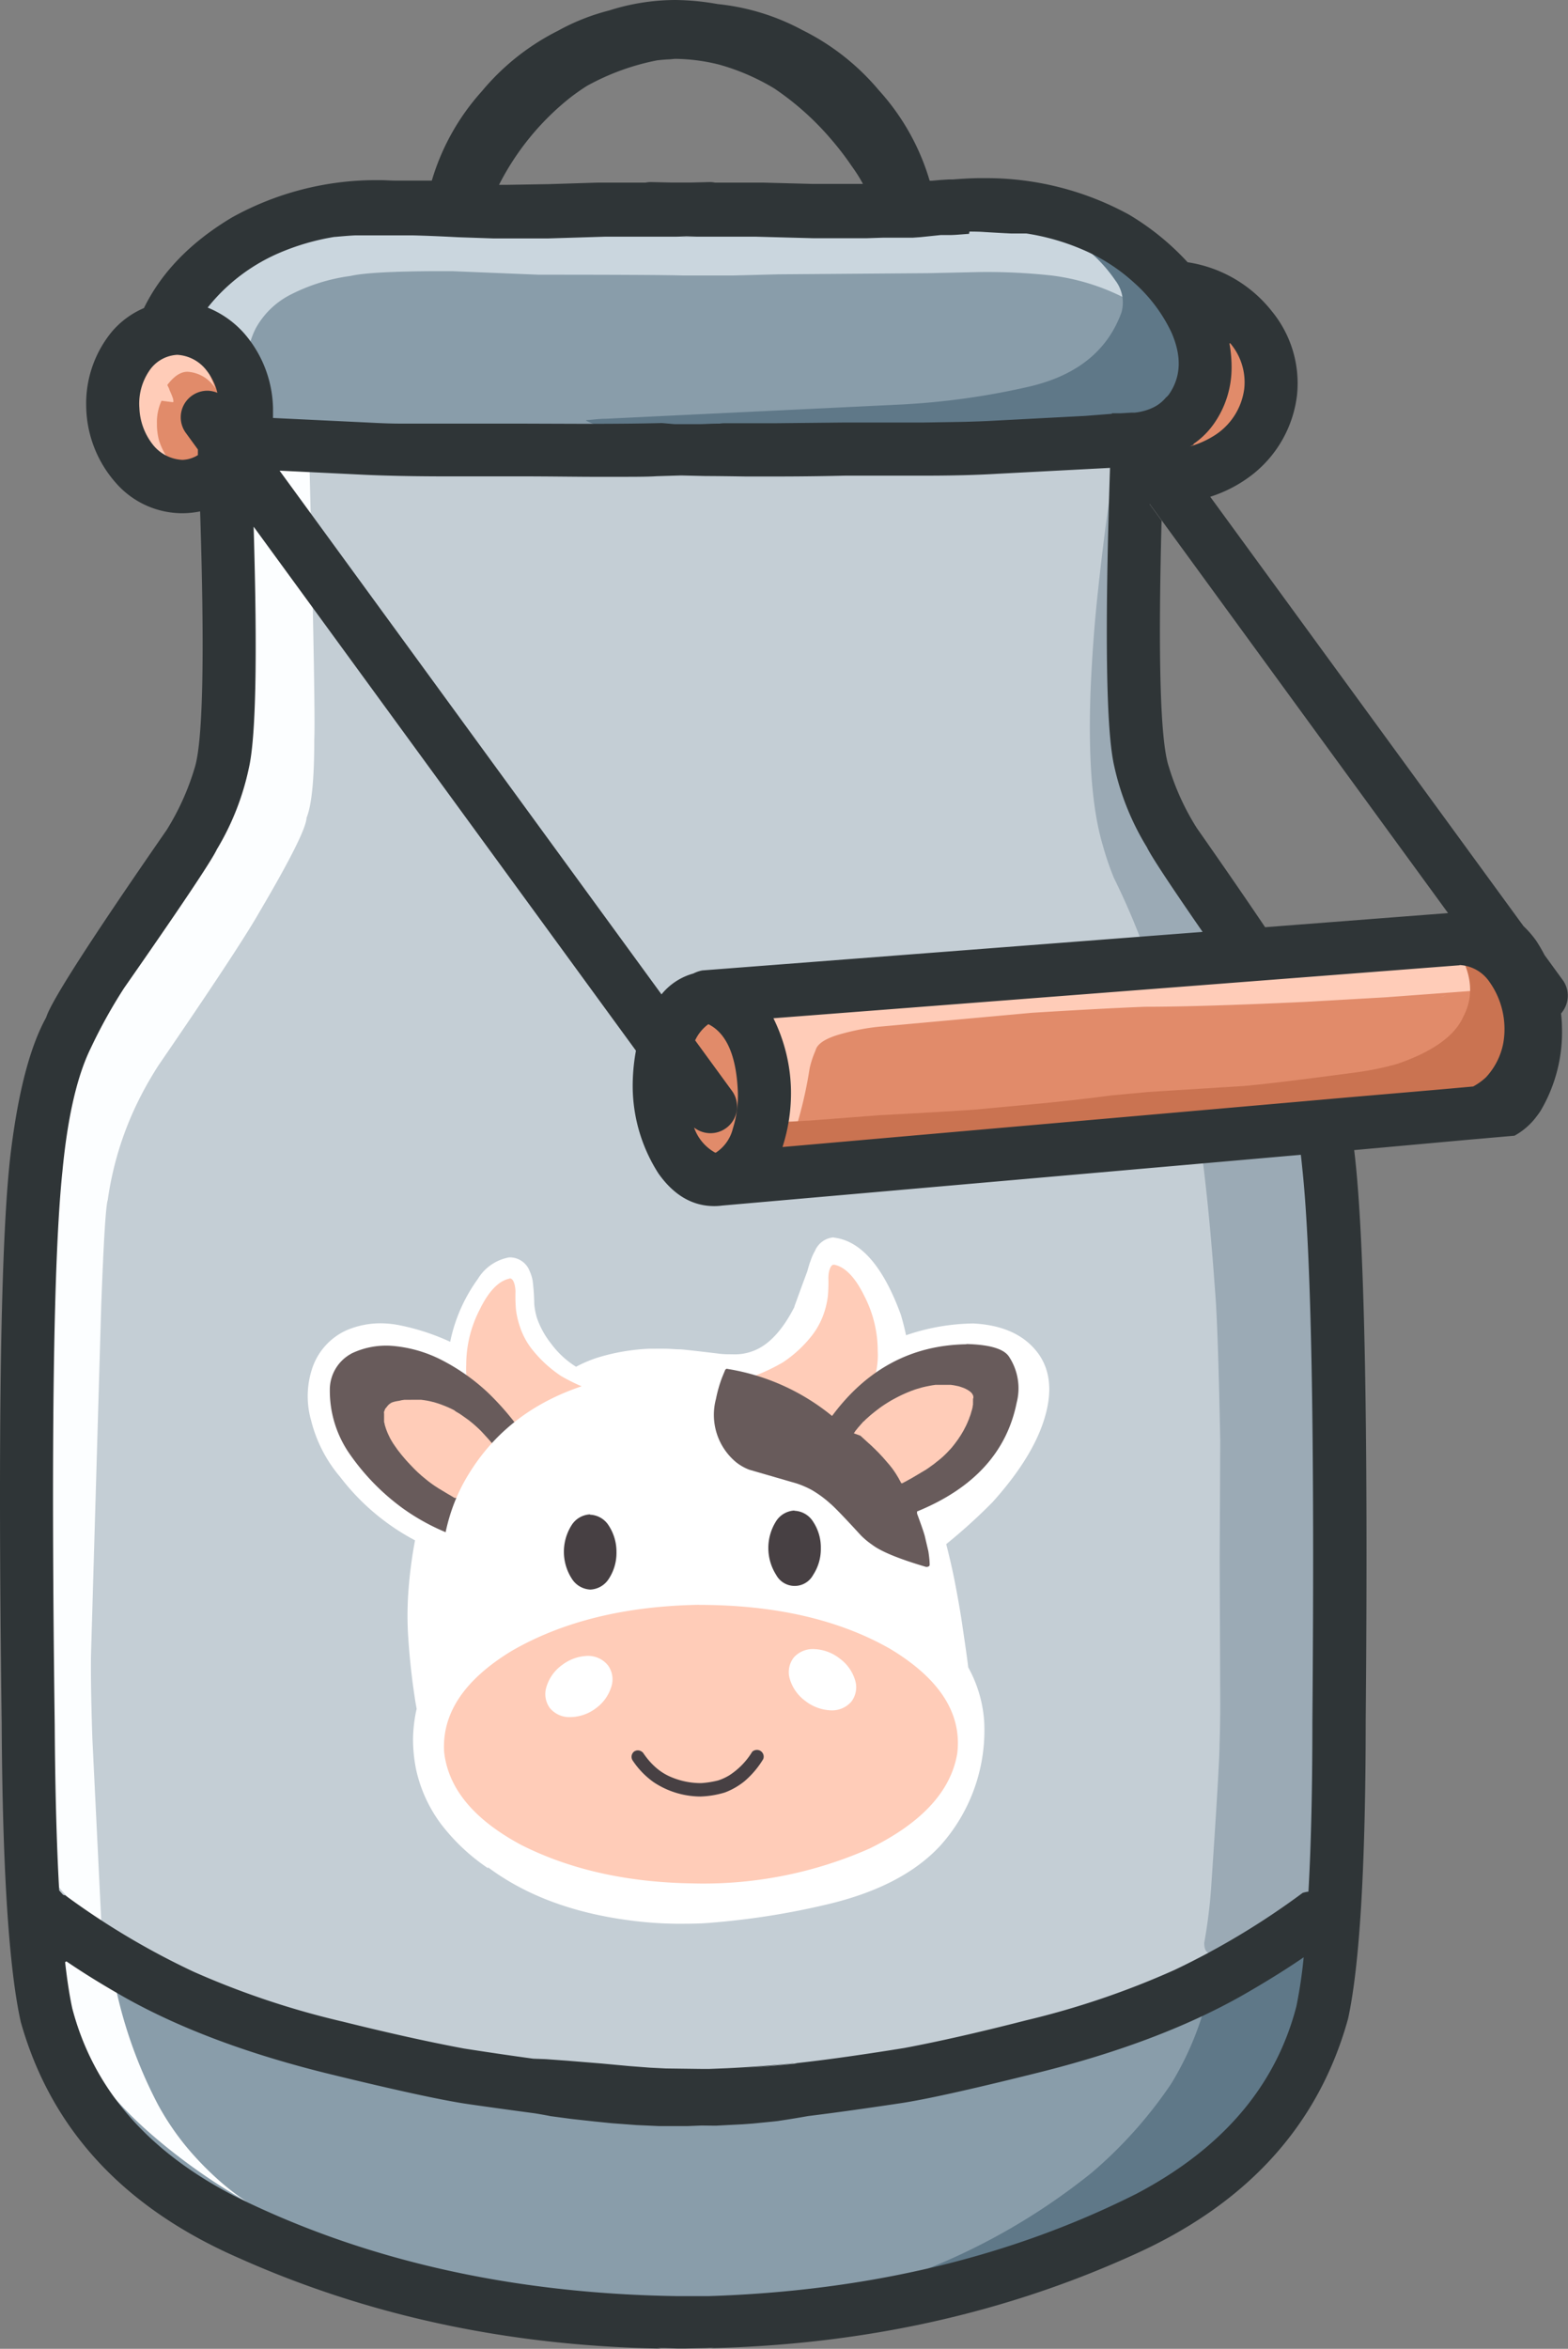 <svg xmlns="http://www.w3.org/2000/svg" viewBox="0 0 203.71 304.97"><rect x="0" y="0" width="203.71" height="304.97" fill="#808080" stroke="none"/><defs><style>.cls-1{fill:#e18b6a;}.cls-2{fill:#899daa;}.cls-3{fill:#c4ced5;}.cls-4{fill:#9baab5;}.cls-5{fill:#5f7888;}.cls-6{fill:#fcfeff;}.cls-7{fill:#ffccb8;}.cls-8{fill:#ca7351;}.cls-9{fill:#cad6de;}.cls-10{fill:#2f3537;}.cls-11{fill:#fff;}.cls-12{fill:#685b5b;}.cls-13{fill:#474043;}</style></defs><title>bucket</title><g id="Calque_2" data-name="Calque 2"><g id="Calque_1-2" data-name="Calque 1"><path class="cls-1" d="M25.06,42.92a9.56,9.56,0,0,0-6.28,2.52A10.84,10.84,0,0,0,16,52.16a12.8,12.8,0,0,0,.48,4.06A11.15,11.15,0,0,0,18,59.29a9.85,9.85,0,0,0,2.74,2.44,7.06,7.06,0,0,0,3.43.91,7.28,7.28,0,0,0,4.86-2.84,9.38,9.38,0,0,0,1.43-2.42A14.85,14.85,0,0,0,31.28,54L27.51,43.13a13.6,13.6,0,0,0-2.44-.21"/><path class="cls-1" d="M154.94,41.15l-1.72,18.73a15.11,15.11,0,0,0,3.14-1.55,14.21,14.21,0,0,0,3.07-2.58,15.21,15.21,0,0,0,2.2-3.17,10.26,10.26,0,0,0,.76-2.78,5.8,5.8,0,0,0-.33-2.45,10.56,10.56,0,0,0-1.86-2.89A10.13,10.13,0,0,0,155,41.15"/><path class="cls-2" d="M150.61,37.71q-8-9.9-24.8-11.83-7.4-.63-37.32-.26Q58.42,26.54,47,28.1a45.23,45.23,0,0,0-14.19,4.54q-4.17,2.19-8.27,7.76l8.35,16.26a119.52,119.52,0,0,0,13.3.78L73,57.58l31.72-1,39.63-.29a40.14,40.14,0,0,0,5.58-.47c3-.52,4.79-1.08,5.46-1.7.66-.41,1-1.47,1.1-3.18q.56-6.34-5.87-13.22"/><path class="cls-3" d="M33.16,58.88l-.29,15.29c0-.69,0-1.12.05-1.32L33,70.58l.06-1.72c0-.71,0-1.37,0-2,0-.25,0-1.14,0-2.65,0-.33,0-.75,0-1.28V60.54c0-.43,0-1,0-1.66h0"/><path class="cls-3" d="M33.34,54.27a.44.44,0,0,0-.48.33q-.45,2.19-1,5.87c-.08.54-.16,1.08-.23,1.61h0a1.91,1.91,0,0,0-.18,1.65h0c-.21,2.06-.33,4.08-.34,6a59.83,59.83,0,0,0,.56,7.34h0a78.15,78.15,0,0,1-3.5,17A97.06,97.06,0,0,1,23.28,106L10.57,130.66Q5,144.25,4.62,147.8q-3,10.27-2.05,61.17.59,30.36,2.54,39.34,9.25,8.5,30.26,16.27a153.07,153.07,0,0,0,49.7,7.94,195.35,195.35,0,0,0,48.29-6.5q18.12-4.71,38.26-18.47,3.21-6.54,3.07-21.55-.45-41.52-4.64-81.29Q166.2,120,153.58,107.25l-1.08-.36h0A60.39,60.39,0,0,1,145.58,89q-2.27-8.08-.5-30.81c-.18-.32-.77-.49-1.75-.53-2.51-.28-5.1-.47-7.8-.57-.61,0-1.46,0-2.54,0q-3.75,0-11.27.32l-.24,0q-4.23.18-8.21.57L92.5,60.23q-1.87.23-17.89,1.15-5.19.24-13.1.34h0l3.14-2.62q-13.71-.49-17.91-1.33a56.28,56.28,0,0,1-6.38-1.39q-2.47-.63-6-1.91a4.19,4.19,0,0,0-.94-.2Z"/><path class="cls-1" d="M192.15,122.46q-4.69.38-24.35,1.05l-8.14.58q-7.26.72-15.71,1.3l-16.11,1q-11.7,1-28.07,3.93Q90.4,132.46,88.88,135q-4,5.88-1.15,10.46,1.63,3.36,6.57,5.56a13.51,13.51,0,0,0,3.45.43c7.37.1,10.9.13,10.56.08q1.91.06,11.73-.91l16-2.1,12.66-1.35,8.44-.67,14.08-.75c1-.05,2-.13,3-.23,3.51-.37,7.08-.78,10.72-1.25.77-.08,3.19-.5,7.25-1.24q7.49-2,7.22-5.89l-.14-1.64-7.11-13"/><path class="cls-2" d="M175,254.93l-5.77-4.77q-10.86,9.45-32.57,15.72-22.7,6-54.07,6.15a86.47,86.47,0,0,1-13.48-1.23,137.17,137.17,0,0,1-18.1-4L18.45,256.09a57.79,57.79,0,0,1-11.58-5.57c-.37-.16-.61-.09-.71.22Q-.55,271,28.5,287.68a65.54,65.54,0,0,0,12.61,5.66,103.67,103.67,0,0,0,18.43,4.91,82.58,82.58,0,0,0,11.07,1.49q8.55.75,28.14,1.26,25.68.4,52-15.92,17-10.18,24.2-30.14"/><path class="cls-4" d="M145.18,57.94q-1.44,8.64-2.48,18.31-.7,6.27-1,13-.54,13.45,1.58,20.54a37.3,37.3,0,0,0,1.44,4.21,93.69,93.69,0,0,1,3.93,9.15,1.06,1.06,0,0,0,.36.46c.17.23.79.28,1.83.16l6.56-1.09c.75-.16,1.15-.53,1.19-1.1a2,2,0,0,0-.21-.91q-7.24-16.17-7.29-16.74a77.07,77.07,0,0,1-3.22-10.6,57.36,57.36,0,0,1-1-12.71,61,61,0,0,1,1.28-12l-3-10.75"/><path class="cls-4" d="M155.85,147.69q1.17,8.1,2,19.82.38,4.34.68,19.54l-.07,15.53.07,18.63q0,2.68-.09,5.34,0,2.35-1.05,17.93a66.62,66.62,0,0,1-.94,7.78c0,1,.34,1.42,1.09,1.42q12.36-3,15.89-8.25,3.14-7.59,2.85-33.66l-.12-5.79q-.45-13-.48-14.94t-.16-15.52c0-2-.08-3.89-.16-5.73q-.53-9.89-1.82-21.64l-17.66-.46"/><path class="cls-5" d="M172.5,249.37l-15.13,7.49a39.68,39.68,0,0,1-5.25,13.75,57.21,57.21,0,0,1-10.28,11.49,83.7,83.7,0,0,1-23.91,13.46q2.79.21,12.34-2.05a82.5,82.5,0,0,0,10-3.2q7.05-2.38,15.13-8.9a49.81,49.81,0,0,0,11.88-14.06q3.75-6.28,5.2-18"/><path class="cls-6" d="M40.2,60.06,30,60.89l.53,13.69q.11,4.78-.07,8.63a54.3,54.3,0,0,1-1.95,12.45,57,57,0,0,1-3.87,10.54q-.41,1.42-10,18c-.91,1.68-1.91,3.75-3,6.19a64,64,0,0,0-4.35,12.84q-3.74,20.82-4.15,31.16-.72,11.83-.3,52.85.33,10.17,2,13.15a21.13,21.13,0,0,0,3.34,5.27l4,4.35q.87.63,1-.09L12,225.75c-.16-4.81-.21-8.39-.18-10.74l1.33-45.49q.47-12.63.85-13.72a42.26,42.26,0,0,1,4.35-13.61c.66-1.28,1.41-2.57,2.23-3.85q10.58-15.42,13.17-20,6-10.18,6.08-12.17,1-2.43,1-10.19Q41,92.4,40.2,60.08"/><path class="cls-6" d="M5.41,248.94Q5.06,259.25,12,268.88a52.2,52.2,0,0,0,7.88,8.43,77,77,0,0,0,11.6,8.24l.61.35a32.09,32.09,0,0,1-3.87-3,40.81,40.81,0,0,1-3-3,34.4,34.4,0,0,1-4.71-6.66,59.63,59.63,0,0,1-6.2-19.21L5.43,249m26.71,37a45.86,45.86,0,0,0,6.79,3.5A75.49,75.49,0,0,1,32.2,286M39,289.43c3.84,1.57,3.86,1.57,0,0m2.91,1.18q8.61,3,0,0"/><path class="cls-7" d="M193.17,124.18l-27.09.88-33.36,1.62q-8.76.27-12.21.17l-7.19.22a38.78,38.78,0,0,0-10,1.59q-6.51,2.06-7.52,4.64a2.89,2.89,0,0,0,.12,1.13,43.35,43.35,0,0,1,2.62,6.9l2.07,10c.19.34.52.05,1-.84a21,21,0,0,0,1.64-3.52,55.3,55.3,0,0,0,1.94-8.28,12.57,12.57,0,0,1,.76-2.29c.22-.92,1.41-1.65,3.55-2.21a28.69,28.69,0,0,1,4.58-.87l20-1.82q9.21-.57,14.68-.78,7.19,0,20.73-.63l10.52-.6,11.61-.86c1.52-.1,3.08-.17,4.67-.23h.14l-3.23-4.15"/><path class="cls-7" d="M186.93,128.46h0"/><path class="cls-7" d="M187.91,129.26l-.42.06-.4.08.82-.14"/><path class="cls-8" d="M200.25,127.86l-11.48-5.43q3.61,5.22,1.36,9.53-1.65,3.78-8.58,6.17a38.46,38.46,0,0,1-5.3,1.1q-12.7,1.7-15.5,1.83l-11.53.72-4.94.46q-3.76.51-8.68,1l-9,.84s-4.11.29-12.32.72l-8.88.68c-1.65.1-3.17.18-4.55.23q-1.8.38-3,3.92.27,1.58,8.16,1.23,3.18-.26,5.46-.58,6.38-.9,11.89-1.89c2.12-.31,3.81-.54,5.09-.66l27.41-2.12q6.38-.5,16.22-1l4.63-.37a91.31,91.31,0,0,0,10.47-1.55q13.17-2.22,13-14.85"/><path class="cls-7" d="M23.87,42.36a7.14,7.14,0,0,0-3,.67,6.85,6.85,0,0,0-2.21,1.54,9.73,9.73,0,0,0-2,2.66,6.2,6.2,0,0,0-.85,2.57A10.74,10.74,0,0,0,16,52.87a10.44,10.44,0,0,0,1.14,2.91,9.86,9.86,0,0,0,2.36,2.7,5.48,5.48,0,0,0,2.36,1.28c.07,0,.08,0,0-.16a8.93,8.93,0,0,1-1.2-2.41A8.19,8.19,0,0,1,20.39,55,6.65,6.65,0,0,1,21,52a.44.44,0,0,1,.31-.22,1.74,1.74,0,0,1,.74,0,.14.14,0,0,0,.15-.09.17.17,0,0,0-.05-.14,4.26,4.26,0,0,1-.49-.6,1.11,1.11,0,0,1-.18-.33.28.28,0,0,1,0-.2,2.8,2.8,0,0,1,.24-.41c.93-1.24,1.86-1.81,2.78-1.73A4.62,4.62,0,0,1,28,50.46l-3.4-8.08c-.05,0-.31,0-.76,0"/><path class="cls-7" d="M20.68,48.08l-.87,3.78c.8.13,1.65.24,2.56.35.1,0,.16,0,.16-.05a1.66,1.66,0,0,0-.15-.67c-.06-.18-.19-.48-.38-.9,0-.15-.48-1-1.31-2.5"/><path class="cls-9" d="M149.71,35.45a29.34,29.34,0,0,0-8.66-4.83,49.87,49.87,0,0,0-11.62-2q-8-.72-15.88-.88c-3.07-.05-5.3-.06-6.69-.05q-11,.18-15,.36c-.8,0-2.65,0-5.56,0l-19.18-.54q-5.55-.31-11.74-.4a64.91,64.91,0,0,0-8.9.25q-7.26.84-11.05,2.84a35.28,35.28,0,0,0-10.35,8.38q-.78,1.11-.36,1.71,4.11,4.56,7.19,8.66c.16.06.23,0,.21-.11a15.37,15.37,0,0,1,.27-3.92,9.88,9.88,0,0,1,.88-2.37,10.68,10.68,0,0,1,4.36-4.23,24,24,0,0,1,7.92-2.49c1.68-.39,5.39-.6,11.11-.62.74,0,1.43,0,2.06,0L70,35.67q15.16,0,18.69.1h6.59l5.85-.15,19.46-.15,6.86-.15a77.81,77.81,0,0,1,9.16.45,28.55,28.55,0,0,1,11,3.75,27.22,27.22,0,0,1,8,8.69l-3-10.4c-.75-.66-1.72-1.45-2.91-2.35"/><path class="cls-5" d="M152.44,34.8l-13-3.7a19.14,19.14,0,0,1,5.46,5.31,4.71,4.71,0,0,1,.79,4.18Q143,47.93,134,50.13a96,96,0,0,1-16.89,2.39L78.75,54.37c-.8,0-1.61.1-2.42.18-.13,0-.19,0-.18.08a49.24,49.24,0,0,0,11.59,3.65q3.51.87,12.89,1.2,5.85,0,7-.11l21.26-1.58a127.35,127.35,0,0,0,16.22-2.26,18.11,18.11,0,0,0,6-2.61,9.46,9.46,0,0,0,3.41-4.69q2.3-6.09-2-13.41"/><path class="cls-10" d="M93,23.64l.82,0h-.51l-.27,0h0Zm-7.14,0h0Zm1.82-16a24.34,24.34,0,0,1,5.72.74,28.79,28.79,0,0,1,7.2,3.11A36.47,36.47,0,0,1,108,18.11a37,37,0,0,1,2.62,3.41c.46.64,1,1.43,1.49,2.36h-1.22c-.71,0-2.51,0-5.39,0l-6.41-.17-1.57,0H93.83l-.41,0h-.54a3.08,3.08,0,0,0-.61-.07l-2.4.06h-2l-.75,0h0l-2.61-.06a3.2,3.2,0,0,0-.63.07h-.26l-.71,0h0l-3.67,0-1.57,0-6.41.2L65.83,24h-1A34.28,34.28,0,0,1,74,12.74a27.3,27.3,0,0,1,2.26-1.59h0a31.06,31.06,0,0,1,9.14-3.32h0c.55-.06,1.11-.11,1.67-.13Zm38.7,22.43h-.11l-.33,0h-.24l.68,0Zm-.43,0q1.25,0,2,.06c2.18.13,3.37.19,3.56.19h0l1.61,0h0l.25,0a29.93,29.93,0,0,1,7.33,2.11,23.68,23.68,0,0,1,6.62,4.26,20.17,20.17,0,0,1,4.86,6.45c1.38,3.13,1.26,5.82-.33,8.09a2.56,2.56,0,0,1-.4.41v0h0l-.11.13h0A4.88,4.88,0,0,1,149.62,53h0l-.23.1a7.35,7.35,0,0,1-2,.48h0l-.42,0-1.38.08h-1.14v.07h0L141,54l-11.81.62c-1.2.07-2.61.12-4.23.16l-5,.08-10.31,0-8.69.09H94.5c-.36,0-.68,0-1,.05-1.16,0-2,.07-2.53.07h-.94l-1.16,0H88.5l-.86,0L86,54.93h0q-3.5.09-8.61.1H76L67.25,55H57c-2.51,0-4.19,0-5,0-1.62,0-3-.08-4.23-.14l-12.3-.59h0c0-.4,0-.8,0-1.21a15.28,15.28,0,0,0-3.77-9.8,12.64,12.64,0,0,0-4.72-3.32,23.16,23.16,0,0,1,2.55-2.74,24,24,0,0,1,6.59-4.29,30.53,30.53,0,0,1,7.33-2.15h.08c1.44-.13,2.37-.2,2.79-.2s.6,0,.73,0h.09l2.8,0h3.62q2.5.06,5.91.24l4.68.16h0c.15,0,.69,0,1.61,0,1.17,0,3,0,5.38,0l7.51-.23,2.34,0,7.37,0h-.62q.57,0,1.47-.06h.44l.89,0h0l-2.14.06h0l7.38,0,2.34,0,7.51.2c2.41,0,4.2,0,5.37,0q1.4,0,1.62,0h0l2.15-.07h0l2.83,0h0l1,0,1-.07,2.61-.27h0l1.16,0c.63,0,1.47-.08,2.53-.16Zm33.86,14.48a7.8,7.8,0,0,1,1.84,5.91,8.45,8.45,0,0,1-4,6.16,12,12,0,0,1-3.05,1.34l.46-.22h0l0-.1h0a10.49,10.49,0,0,0,2.81-2.86A12.62,12.62,0,0,0,160,48a17.37,17.37,0,0,0-.27-3.39ZM23,46.07a5.16,5.16,0,0,1,3.86,2.06A7.48,7.48,0,0,1,28.24,51a3.77,3.77,0,0,0-1.2-.27h-.13a3.48,3.48,0,0,0-3,1.79,3.44,3.44,0,0,0,.19,3.63l1.61,2.21h0l0,.73h0a4.06,4.06,0,0,1-2,.62,5.19,5.19,0,0,1-3.87-2A8.19,8.19,0,0,1,18.11,53a7.58,7.58,0,0,1,1.22-4.76,4.66,4.66,0,0,1,3.57-2.16ZM88.06,61.71h.7l-.31,0-.33,0h-.06Zm61.3,3.71,1.56,2.14,37.21,51,1.46-.11-1.13.08-24.1,1.86q-3.54-5.26-8.87-12.87a32.3,32.3,0,0,1-3.65-8q-1.64-4.91-.93-31.92h0l-1.56-2.14Zm-5.15-4.69q-1.05,31.89.55,38.76A34.17,34.17,0,0,0,149,110q.79,1.68,7.24,11h0l-65,5a4.4,4.4,0,0,0-1.16.4h0a8.11,8.11,0,0,0-4.14,2.71l-49.62-68h0l11.14.54q4,.18,9.39.2h10.3c4.64,0,8.21.07,10.73.06H80c2.47,0,4.24,0,5.31-.08l3-.09h.39l3,.07q1.61,0,5.31.06H99.1c2.52,0,6.09,0,10.73-.11l10.3,0q5.37,0,9.38-.24l14.7-.77Zm45.43,64.57a5,5,0,0,1,3.84,2.15,10.58,10.58,0,0,1,1.82,8,9,9,0,0,1-2.25,4.43,8.06,8.06,0,0,1-1.66,1.19h0l-3.11.28-.69.06-1.12.1-11.65,1-6.92.61-66.24,5.81a22.87,22.87,0,0,0,1.1-7.5,22,22,0,0,0-2.28-9.22h0l63.88-4.93,4.27-.33h0l21-1.62ZM92.07,133q3.36,1.71,3.76,8.2a14.43,14.43,0,0,1-.62,5.34A5.22,5.22,0,0,1,93,149.66h-.09a6,6,0,0,1-2.74-3.26h0a3.46,3.46,0,0,0,5-4.66l-4.86-6.66h0A5.5,5.5,0,0,1,92,133ZM31.91,66.93l1,1.4,49.71,68.09h0a25.27,25.27,0,0,0-.42,4.88,21.07,21.07,0,0,0,3.36,11.09c2,2.81,4.42,4.22,7.27,4.21h0a8,8,0,0,0,1-.07L169,149.94h0c.07.57.13,1.16.19,1.76q1.78,16.56,1.31,71.91,0,13-.51,22h0a4.19,4.19,0,0,0-.75.16,99.91,99.91,0,0,1-16.63,10,108.39,108.39,0,0,1-19.3,6.55q-9.09,2.33-15.81,3.59-8.4,1.36-14.3,2h0l.36,0h0c-1.44.15-3.16.32-5.16.48l-1.82.12h0c1.37-.09,2.72-.21,4.07-.35l2.52-.27h-.14q-4.32.45-8.59.65l-2.27.09H91.11l-4.62-.06h0l-2-.1-2.75-.21-3.55-.33-4.53-.37-2.77-.2-1.61-.06h0q-4-.54-9-1.32-6.72-1.25-15.83-3.51a108.41,108.41,0,0,1-19.32-6.47,99,99,0,0,1-16.68-9.93l-.13,0h0L8.18,246,8,245.8l-.16-.18-.15-.17h0q-.5-8.83-.58-21.45-.74-55.35,1-71.91,1-10.54,3.68-16a67.1,67.1,0,0,1,4.33-7.8q11-15.76,12.05-18a34.16,34.16,0,0,0,4.16-10.56q1.38-6,.62-31.41h0ZM169.37,254.14a61.73,61.73,0,0,1-.94,6.33q-4,15.52-20.75,24.35Q123.2,297.15,92,298.13H91l-.85,0H88.1q-32.47-.46-57.84-13.1-16.8-8.74-20.87-24.26-.53-2.44-.93-6h0l.16-.11h0c2.3,1.57,4.93,3.19,7.86,4.84q10.8,6,26.45,9.82,13.28,3.24,18.12,3.91c3.13.45,6,.84,8.47,1.17h0c.84.14,1.52.26,2,.36l.52.07,2.25.3,3,.33,2.18.22,3.22.24,2.87.13.93,0h2.89l1.74-.07L93,276l1.49-.08,2-.1,1.34-.1c2.24-.22,3.36-.33,3.36-.35,1.42-.21,2.68-.42,3.79-.62h0q4.89-.6,11.76-1.63,4.84-.69,18.11-4,15.63-3.89,26.4-9.95,4.53-2.58,8.07-5ZM92.14,304.92h0c-1,0-2.08,0-3.12,0h.17l2.79,0h.16ZM87.78,0a28.49,28.49,0,0,0-8.64,1.36h0A28,28,0,0,0,72.48,4a30.84,30.84,0,0,0-9.88,7.85,30,30,0,0,0-6.5,11.6h0l-.29,0-.51,0-1.46,0-1.71,0h-.44l-.25,0h0c-.76,0-1.42-.06-2-.06h-.66a38.56,38.56,0,0,0-18.62,4.83Q22.13,33,18.7,40h0a11.35,11.35,0,0,0-4.11,3,14.66,14.66,0,0,0-3.39,9.78A15.29,15.29,0,0,0,15,62.64a11.48,11.48,0,0,0,8.59,4A11.68,11.68,0,0,0,26,66.4h0q.91,28.34-.73,33.37a33,33,0,0,1-3.62,8Q6.93,129,6,132.1,2.94,137.64,1.48,149-.57,164.64.22,223.77q.15,28.32,2.48,38.76,5.85,20.78,28.17,30.58,25.21,11.31,55,11.83h0l-.49-.07h0l1,0,1.64.06h.64l-2.82,0h.16c.9,0,1.8,0,2.7,0H89l2.8-.06.91-.06h0a3.4,3.4,0,0,1-.57.08h0q29.79-.66,55-12.07,22.26-9.92,28-30.72,2.27-10.44,2.29-38.77.51-57.71-1.5-74h0L190.6,148h0l6.16-.54h0a9,9,0,0,0,2.92-2.57h0a8.29,8.29,0,0,0,.48-.68,20.09,20.09,0,0,0,2.76-11c0-.55-.06-1.09-.11-1.62h0a3.54,3.54,0,0,0,.41-.58,3.47,3.47,0,0,0-.1-3.63L200.66,124a20.56,20.56,0,0,0-1.06-1.82,12.89,12.89,0,0,0-1.67-1.93l0,0-40.7-55.75h0a17.56,17.56,0,0,0,5.63-3,15.41,15.41,0,0,0,5.64-10.17,14.74,14.74,0,0,0-3.21-10.85,17.21,17.21,0,0,0-11-6.43h0a33.75,33.75,0,0,0-7.61-6.18,38.58,38.58,0,0,0-18.65-4.74h-.66c-.93,0-2.12.06-3.59.17h0l-.51,0-1.11.07-1.12.1-.26,0h0a30.09,30.09,0,0,0-6.61-11.76,30.83,30.83,0,0,0-9.92-7.8,29.45,29.45,0,0,0-11-3.38h0A33.15,33.15,0,0,0,87.79,0Z"/><path class="cls-11" d="M108.29,160.66a2.88,2.88,0,0,0-2.41,1.75,7.18,7.18,0,0,0-.61,1.4q-.08.16-.39,1.26h0c-.29.79-.63,1.69-1,2.71l-.67,1.84,0,.07h0q-2.25,4.4-5.11,5.62a6.69,6.69,0,0,1-3,.53h-.14c-.47,0-1,0-1.72-.1-3-.36-4.64-.54-4.87-.54h0c-.6,0-1.22-.07-1.86-.08s-1.43,0-2.18,0a26.9,26.9,0,0,0-6.18,1,16.66,16.66,0,0,0-3.31,1.34h0a11.68,11.68,0,0,1-3.24-3,11.26,11.26,0,0,1-1.87-3.42,9.63,9.63,0,0,1-.32-1.68,29.27,29.27,0,0,0-.2-3,4.69,4.69,0,0,0-.38-1.27,2.76,2.76,0,0,0-2.53-1.83h-.15a6,6,0,0,0-4.07,2.8,21.13,21.13,0,0,0-3.46,7.55c-.05.21-.09.41-.13.61h0A29.41,29.41,0,0,0,52,172.09a12.91,12.91,0,0,0-2.43-.27,11.18,11.18,0,0,0-4.59.92,8.29,8.29,0,0,0-4.36,4.76v0a11.45,11.45,0,0,0-.21,6.9,18.09,18.09,0,0,0,3.8,7.39A29.67,29.67,0,0,0,53.92,200h0a58.22,58.22,0,0,0-.84,6.31A43.77,43.77,0,0,0,53,212q.25,4.25.87,8.32c.07.51.16,1,.26,1.56h0l-.12.54a19.22,19.22,0,0,0-.35,3.45,20,20,0,0,0,.4,3.89,18.42,18.42,0,0,0,3.18,7,25.79,25.79,0,0,0,6.16,5.81h0l0-.12h0q7.25,5.4,18.23,6.87h0a49.91,49.91,0,0,0,6.33.46c1.54,0,3.08,0,4.63-.15a99.25,99.25,0,0,0,14.9-2.37q9.77-2.31,14.68-7.63a22.4,22.4,0,0,0,5.69-16.14,16.8,16.8,0,0,0-2.07-7h0c-.14-1.2-.38-2.85-.7-5-.27-1.93-.62-3.89-1-5.88s-.79-3.64-1.16-5.12h0a72.69,72.69,0,0,0,6-5.43q5.22-5.79,6.77-10.9t-.79-8.39q-2.65-3.63-8.46-3.93h0a27.75,27.75,0,0,0-8.74,1.53h0c-.18-.88-.41-1.77-.68-2.68q-3.43-9.37-8.69-10Z"/><path class="cls-7" d="M66.18,166c.3-.06.54.23.7.89a4.68,4.68,0,0,1,.09.8,19.57,19.57,0,0,0,.07,2.41,11.15,11.15,0,0,0,.51,2.17,9.52,9.52,0,0,0,1.77,3.17,16.31,16.31,0,0,0,3.57,3.22,24.29,24.29,0,0,0,5,2.19l-11.61,5.77c-.18-.18-.84-.95-2-2.3L61,180.74a10.26,10.26,0,0,1-.43-3.52,15.62,15.62,0,0,1,1.71-7.1c1.17-2.42,2.46-3.78,3.88-4.1"/><path class="cls-12" d="M45.62,175.77a5.32,5.32,0,0,0-2.77,4.71,14.34,14.34,0,0,0,2.37,8,29.55,29.55,0,0,0,7.16,7.4,28.12,28.12,0,0,0,8.43,4.09l8.07-12.39a35.83,35.83,0,0,0-5.49-6.76,26.39,26.39,0,0,0-6.16-4.31,17.11,17.11,0,0,0-6.39-1.77,10.39,10.39,0,0,0-5.18,1"/><path class="cls-7" d="M51.9,181.87h0l-.31.05-.3.06-.3.09a1.1,1.1,0,0,0-.28.15,1.44,1.44,0,0,0-.27.22,3,3,0,0,0-.21.26A1.91,1.91,0,0,0,50,183c0,.1-.07.19-.1.29s0,.2,0,.29,0,.19,0,.28,0,.18,0,.29,0,.22,0,.33,0,.21.05.32,0,.21.08.32a3.37,3.37,0,0,0,.1.34q.06.18.12.33l.12.3.14.3.17.35.17.3a2.32,2.32,0,0,0,.14.23,2.56,2.56,0,0,0,.16.25l.19.28.2.28a2.7,2.7,0,0,0,.18.25l.22.28.26.33.27.32.25.29.26.29.29.31.24.25.24.25.27.27.28.27.26.23.21.19.29.24.33.27.26.21.28.21.29.21.26.18.25.16.26.17.27.16.23.14.25.15.25.15.25.15.23.13.23.14.23.14.12.07.33,0,.22-.43c.07-.11.13-.23.2-.35l.17-.29c0-.08.1-.18.19-.33s.16-.26.23-.37l.21-.32.22-.32.23-.32.21-.29.18-.23.19-.26.22-.28.19-.25.22-.26.24-.3c.09-.11.16-.2.23-.27l.18-.22.2-.22.2-.22.18-.2c.06-.06.13-.14.22-.22a2.72,2.72,0,0,1,.24-.24l.23-.23a.22.22,0,0,0,0-.27,1.28,1.28,0,0,0-.16-.28l-.23-.28-.23-.27-.24-.27-.24-.26-.22-.24-.22-.24-.22-.23-.26-.25-.26-.24-.27-.24-.28-.24-.29-.23a2.37,2.37,0,0,0-.3-.23l-.29-.21-.3-.21c-.1-.08-.21-.15-.3-.21a3.28,3.28,0,0,0-.31-.2l-.34-.2L59,183.1l-.38-.19-.42-.19-.43-.18-.47-.18-.37-.13-.36-.11a2.93,2.93,0,0,0-.37-.1l-.36-.09-.35-.07-.38-.06-.37-.05-.4,0H53.4l-.47,0-.38,0-.36.05Z"/><path class="cls-11" d="M89.44,177.83q-20.53.36-28.6,13.65-4.12,6.71-3.44,15.94,1.41,14.88,1.33,15.88.54.67,3.81.75h.08a22.81,22.81,0,0,0,3.65-.37Q74.13,222,80.81,221q4-.54,10.44-.86c4.69-.17,8.74-.24,12.12-.2l2.07,0h0l.21,5.24a50.2,50.2,0,0,0,6.32.53,20.92,20.92,0,0,0,5.15-.49c3.91-.75,5.83-2,5.78-3.62,0-.24-.08-.9-.22-2q-1.26-8.1-2.14-15.17l-.38-2.33a28.52,28.52,0,0,0-2.18-6.85,26.81,26.81,0,0,0-5.28-7.41,39.61,39.61,0,0,0-6.55-4.82h0v0q-6.6-5.1-16.7-5.24Z"/><path class="cls-7" d="M108.4,164.22c-.3-.07-.53.23-.7.89a4.73,4.73,0,0,0-.08.8,19.69,19.69,0,0,1-.07,2.41,11.1,11.1,0,0,1-.5,2.17,9.9,9.9,0,0,1-1.77,3.17,16.08,16.08,0,0,1-3.57,3.23,25,25,0,0,1-4.95,2.2l11.61,5.75q.28-.28,2-2.31l3.23-3.6a10,10,0,0,0,.43-3.52,15.48,15.48,0,0,0-1.72-7.1c-1.17-2.41-2.47-3.78-3.88-4.09"/><path class="cls-13" d="M103.18,196.13a3,3,0,0,0-2.4,1.46,6.51,6.51,0,0,0,.06,6.9,2.73,2.73,0,0,0,4.8,0,6.13,6.13,0,0,0,1-3.47,6.05,6.05,0,0,0-1-3.44,3,3,0,0,0-2.41-1.42"/><path class="cls-13" d="M76.63,196.63a3,3,0,0,0-2.4,1.45,6.45,6.45,0,0,0,.06,6.9,3,3,0,0,0,2.41,1.41A3,3,0,0,0,79.09,205a6.13,6.13,0,0,0,1-3.47,6.21,6.21,0,0,0-1-3.44,3,3,0,0,0-2.41-1.42"/><path class="cls-7" d="M90.83,208.37q-14.43.24-24.38,6-9.2,5.61-8.75,13.1.79,7.13,10,12.07,9.5,4.8,22.23,5A53.33,53.33,0,0,0,113,240q10.17-5,11.37-12.38.9-7.74-8.72-13.53-10-5.7-24.82-5.71"/><path class="cls-12" d="M125.5,174.54q-10.64.19-17.4,9.31a28.66,28.66,0,0,0-13.59-6.11c-.1-.05-.19,0-.29.12l-.39.94a17.44,17.44,0,0,0-.81,2.82,8,8,0,0,0,2.58,8.21,6.39,6.39,0,0,0,1.75,1l6.11,1.77a12,12,0,0,1,2,.86,14.27,14.27,0,0,1,2.39,1.75q.8.66,4,4.15a10.13,10.13,0,0,0,1.47,1.22q1.74,1.32,7,2.87c.25,0,.41-.07.46-.23,0-.6-.08-1.2-.17-1.8l-.47-2c-.17-.62-.52-1.59-1-2.9,0-.13,0-.22,0-.27q11-4.49,12.94-14.11a7.47,7.47,0,0,0-1-6q-1-1.51-5.48-1.63"/><path class="cls-7" d="M126.45,181.54a1.23,1.23,0,0,0,0-.25.89.89,0,0,0-.11-.26,1.37,1.37,0,0,0-.15-.21l-.21-.18-.24-.16-.26-.14-.29-.13-.31-.11-.3-.1-.33-.07-.36-.07-.36-.05-.36,0h-.68l-.35,0-.33,0-.28,0-.42.06-.43.08-.4.08-.43.1-.38.11-.35.1-.28.09-.29.11a2.45,2.45,0,0,0-.3.11l-.23.09-.33.14-.36.16-.32.15-.34.17-.29.15-.28.15-.29.16-.27.16-.29.18-.27.17-.24.16-.22.15-.25.18-.29.22-.3.23-.31.25-.28.23-.28.25-.26.23a1.69,1.69,0,0,0-.19.19l-.16.15c-.06,0-.12.12-.19.19l-.19.21-.17.2-.18.2-.16.21c-.06.06-.11.13-.16.19L111,186l-.08.1.86.31.22.2.23.21.26.24.33.3.37.33.3.29.23.22c.07.07.13.14.2.2l.22.22.26.28.29.31.28.32.25.29.18.21.15.17.18.23c.07.09.15.18.22.28l.17.24.15.22c.06.08.11.17.17.26l.18.3c.06.1.12.19.16.27s.08.16.13.24.09.16.13.26a.15.15,0,0,0,.23.06l.44-.23.52-.29c.16-.08.29-.16.39-.22l.39-.23.37-.22c.1-.05.2-.12.33-.2A3.89,3.89,0,0,0,120,191l.29-.17.37-.25.37-.27.32-.23.33-.27a2.91,2.91,0,0,0,.33-.26c.11-.08.2-.16.28-.23l.25-.22.28-.27.28-.28.22-.24c.08-.07.17-.18.3-.32l.25-.31.21-.27.25-.34.21-.29c.06-.1.13-.21.21-.32l.22-.36.21-.36c.07-.13.13-.24.18-.35a4.11,4.11,0,0,0,.19-.37q.1-.21.21-.48l.16-.38c0-.07.07-.19.12-.34s.1-.29.13-.42.08-.25.11-.37.06-.24.08-.34,0-.19.05-.27l0-.25a2.45,2.45,0,0,0,0-.27,1.22,1.22,0,0,0,0-.27Z"/><path class="cls-11" d="M76.38,215a5.72,5.72,0,0,0-3.32,1.16A5.4,5.4,0,0,0,71,219a3.06,3.06,0,0,0,.45,2.79,3.3,3.3,0,0,0,2.66,1.16,5.63,5.63,0,0,0,3.31-1.15,5.42,5.42,0,0,0,2-2.79,3.08,3.08,0,0,0-.45-2.8A3.32,3.32,0,0,0,76.39,215"/><path class="cls-11" d="M105.81,214.12a5.7,5.7,0,0,1,3.29,1.23,5.41,5.41,0,0,1,2,2.83,3.07,3.07,0,0,1-.51,2.78,3.32,3.32,0,0,1-2.68,1.11,5.76,5.76,0,0,1-3.3-1.23,5.43,5.43,0,0,1-2-2.84,3.08,3.08,0,0,1,.51-2.78,3.29,3.29,0,0,1,2.69-1.1"/><path class="cls-13" d="M98.33,227.21a.92.92,0,0,0-.6.23,9.54,9.54,0,0,1-3,3.08,7.05,7.05,0,0,1-1.42.65,12.27,12.27,0,0,1-2.22.35,9.93,9.93,0,0,1-4.05-.85,7.22,7.22,0,0,1-1.84-1.18,9.06,9.06,0,0,1-.82-.82,10.61,10.61,0,0,1-.82-1.07.75.75,0,0,0-.19-.17.86.86,0,0,0-1,0,.87.87,0,0,0-.19,1.13,10.71,10.71,0,0,0,2.74,2.84A11.07,11.07,0,0,0,91,233.26a12.19,12.19,0,0,0,3.16-.52,9.13,9.13,0,0,0,2.58-1.48,11.75,11.75,0,0,0,2.41-2.85.87.87,0,0,0-.78-1.2"/></g></g></svg>